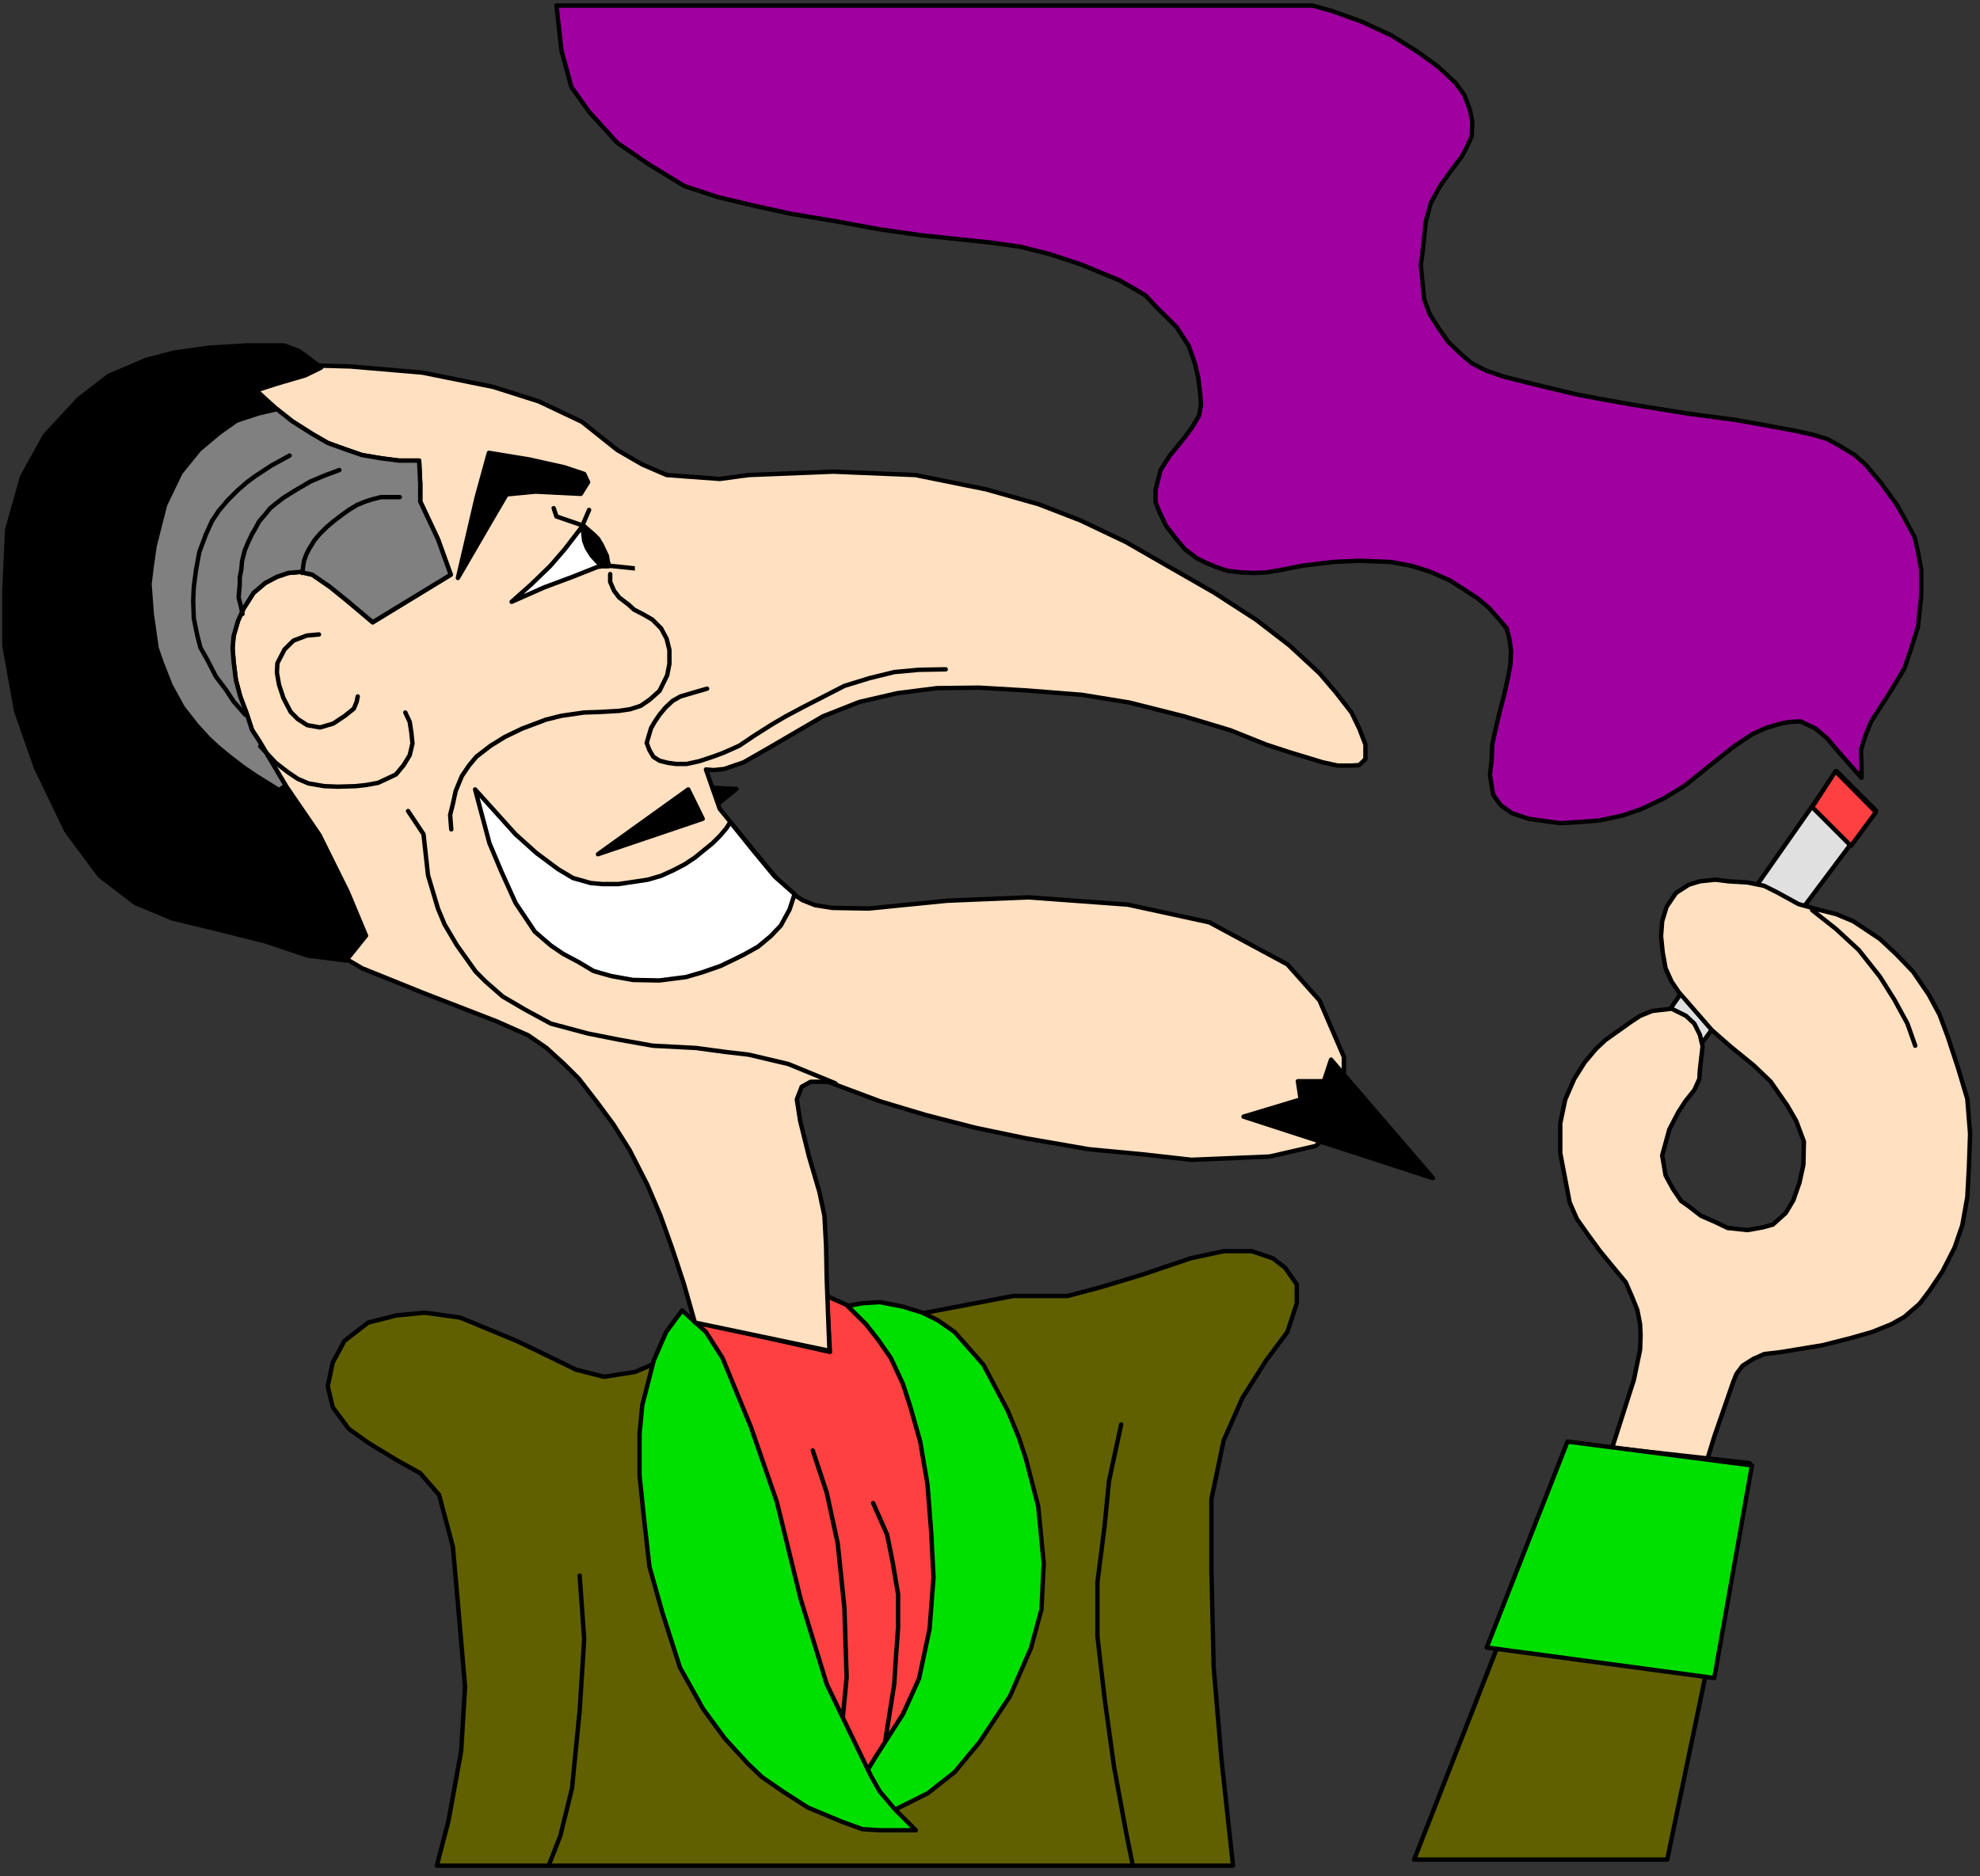 <?xml version="1.0" encoding="UTF-8" standalone="no"?>
<svg
   xmlns:ooo="http://xml.openoffice.org/svg/export"
   xmlns:dc="http://purl.org/dc/elements/1.1/"
   xmlns:cc="http://creativecommons.org/ns#"
   xmlns:rdf="http://www.w3.org/1999/02/22-rdf-syntax-ns#"
   xmlns:svg="http://www.w3.org/2000/svg"
   xmlns="http://www.w3.org/2000/svg"
   xmlns:sodipodi="http://sodipodi.sourceforge.net/DTD/sodipodi-0.dtd"
   xmlns:inkscape="http://www.inkscape.org/namespaces/inkscape"
   version="1.2"
   width="157.74mm"
   height="149.49mm"
   viewBox="0 0 15774.001 14949.001"
   preserveAspectRatio="xMidYMid"
   xml:space="preserve"
   id="svg181"
   sodipodi:docname="smoking.svg"
   style="fill-rule:evenodd;stroke-width:28.222;stroke-linejoin:round"
   inkscape:version="0.92.5 (2060ec1f9f, 2020-04-08)"><rect x="0" y="0" width="15774.001" height="14949.001" fill="#333333" stroke="none"/><sodipodi:namedview
   pagecolor="#ffffff"
   bordercolor="#666666"
   borderopacity="1"
   objecttolerance="10"
   gridtolerance="10"
   guidetolerance="10"
   inkscape:pageopacity="0"
   inkscape:pageshadow="2"
   inkscape:window-width="664"
   inkscape:window-height="487"
   id="namedview183"
   showgrid="false"
   inkscape:zoom="0.2102413"
   inkscape:cx="298.09134"
   inkscape:cy="282.48189"
   inkscape:window-x="0"
   inkscape:window-y="0"
   inkscape:window-maximized="0"
   inkscape:current-layer="svg181" />
 <defs
   class="ClipPathGroup"
   id="defs8">
  <clipPath
   id="presentation_clip_path"
   clipPathUnits="userSpaceOnUse">
   <rect
   x="0"
   y="0"
   width="21000"
   height="29700"
   id="rect2" />
  </clipPath>
  <clipPath
   id="presentation_clip_path_shrink"
   clipPathUnits="userSpaceOnUse">
   <rect
   x="21"
   y="29"
   width="20958"
   height="29641"
   id="rect5" />
  </clipPath>
 </defs>
 <defs
   class="TextShapeIndex"
   id="defs12">
  <g
   ooo:slide="id1"
   ooo:id-list="id3"
   id="g10" />
 </defs>
 <defs
   class="EmbeddedBulletChars"
   id="defs44">
  <g
   id="bullet-char-template-57356"
   transform="matrix(4.8828125e-4,0,0,-4.8828125e-4,0,0)">
   <path
   d="M 580,1141 1163,571 580,0 -4,571 Z"
   id="path14"
   inkscape:connector-curvature="0" />
  </g>
  <g
   id="bullet-char-template-57354"
   transform="matrix(4.8828125e-4,0,0,-4.8828125e-4,0,0)">
   <path
   d="M 8,1128 H 1137 V 0 H 8 Z"
   id="path17"
   inkscape:connector-curvature="0" />
  </g>
  <g
   id="bullet-char-template-10146"
   transform="matrix(4.8828125e-4,0,0,-4.8828125e-4,0,0)">
   <path
   d="M 174,0 602,739 174,1481 1456,739 Z M 1358,739 309,1346 659,739 Z"
   id="path20"
   inkscape:connector-curvature="0" />
  </g>
  <g
   id="bullet-char-template-10132"
   transform="matrix(4.8828125e-4,0,0,-4.8828125e-4,0,0)">
   <path
   d="M 2015,739 1276,0 H 717 l 543,543 H 174 v 393 h 1086 l -543,545 h 557 z"
   id="path23"
   inkscape:connector-curvature="0" />
  </g>
  <g
   id="bullet-char-template-10007"
   transform="matrix(4.8828125e-4,0,0,-4.8828125e-4,0,0)">
   <path
   d="m 0,-2 c -7,16 -16,29 -25,39 l 381,530 c -94,256 -141,385 -141,387 0,25 13,38 40,38 9,0 21,-2 34,-5 21,4 42,12 65,25 l 27,-13 111,-251 280,301 64,-25 24,25 c 21,-10 41,-24 62,-43 C 886,937 835,863 770,784 769,783 710,716 594,584 L 774,223 c 0,-27 -21,-55 -63,-84 l 16,-20 C 717,90 699,76 672,76 641,76 570,178 457,381 L 164,-76 c -22,-34 -53,-51 -92,-51 -42,0 -63,17 -64,51 -7,9 -10,24 -10,44 0,9 1,19 2,30 z"
   id="path26"
   inkscape:connector-curvature="0" />
  </g>
  <g
   id="bullet-char-template-10004"
   transform="matrix(4.8828125e-4,0,0,-4.8828125e-4,0,0)">
   <path
   d="M 285,-33 C 182,-33 111,30 74,156 52,228 41,333 41,471 c 0,78 14,145 41,201 34,71 87,106 158,106 53,0 88,-31 106,-94 l 23,-176 c 8,-64 28,-97 59,-98 l 735,706 c 11,11 33,17 66,17 42,0 63,-15 63,-46 V 965 c 0,-36 -10,-64 -30,-84 L 442,47 C 390,-6 338,-33 285,-33 Z"
   id="path29"
   inkscape:connector-curvature="0" />
  </g>
  <g
   id="bullet-char-template-9679"
   transform="matrix(4.8828125e-4,0,0,-4.8828125e-4,0,0)">
   <path
   d="M 813,0 C 632,0 489,54 383,161 276,268 223,411 223,592 c 0,181 53,324 160,431 106,107 249,161 430,161 179,0 323,-54 432,-161 108,-107 162,-251 162,-431 0,-180 -54,-324 -162,-431 C 1136,54 992,0 813,0 Z"
   id="path32"
   inkscape:connector-curvature="0" />
  </g>
  <g
   id="bullet-char-template-8226"
   transform="matrix(4.8828125e-4,0,0,-4.8828125e-4,0,0)">
   <path
   d="m 346,457 c -73,0 -137,26 -191,78 -54,51 -81,114 -81,188 0,73 27,136 81,188 54,52 118,78 191,78 73,0 134,-26 185,-79 51,-51 77,-114 77,-187 0,-75 -25,-137 -76,-188 -50,-52 -112,-78 -186,-78 z"
   id="path35"
   inkscape:connector-curvature="0" />
  </g>
  <g
   id="bullet-char-template-8211"
   transform="matrix(4.8828125e-4,0,0,-4.8828125e-4,0,0)">
   <path
   d="M -4,459 H 1135 V 606 H -4 Z"
   id="path38"
   inkscape:connector-curvature="0" />
  </g>
  <g
   id="bullet-char-template-61548"
   transform="matrix(4.8828125e-4,0,0,-4.8828125e-4,0,0)">
   <path
   d="m 173,740 c 0,163 58,303 173,419 116,115 255,173 419,173 163,0 302,-58 418,-173 116,-116 174,-256 174,-419 0,-163 -58,-303 -174,-418 C 1067,206 928,148 765,148 601,148 462,206 346,322 231,437 173,577 173,740 Z"
   id="path41"
   inkscape:connector-curvature="0" />
  </g>
 </defs>
 <g
   id="g49"
   transform="translate(-2613,-7375)">
  <g
   id="id2"
   class="Master_Slide">
   <g
   id="bg-id2"
   class="Background" />
   <g
   id="bo-id2"
   class="BackgroundObjects" />
  </g>
 </g>
 <g
   class="SlideGroup"
   id="g179"
   transform="translate(-2613,-7375)">
  <g
   id="g177">
   <g
   id="container-id1">
    <g
   id="id1"
   class="Slide"
   clip-path="url(#presentation_clip_path)">
     <g
   class="Page"
   id="g173">
      <g
   class="Graphic"
   id="g171">
       <g
   id="id3">
        <rect
   class="BoundingBox"
   x="2613"
   y="7375"
   width="15774"
   height="14949"
   id="rect51"
   style="fill:none;stroke:none" />
        <path
   d="m 8065,18138 -392,168 -248,39 -224,-57 -225,-110 -247,-119 -225,-93 -225,-93 -283,-39 -225,22 -225,57 -189,146 -93,172 -40,189 40,168 128,172 154,110 225,137 190,106 150,172 110,414 40,450 57,666 -31,512 -101,556 -93,357 h 6343 l -92,-847 -62,-732 -18,-772 v -569 l 97,-467 150,-340 190,-300 168,-225 75,-229 v -150 l -93,-133 -97,-75 -168,-57 h -225 l -264,57 -393,133 -322,97 -264,70 h -433 l -304,58 -393,75 -339,61 -358,36 h -414 l -450,57 z"
   id="path53"
   inkscape:connector-curvature="0"
   style="fill:#606000;stroke:none" />
        <path
   d="m 8065,18138 -392,168 -248,39 -224,-57 -225,-110 -247,-119 -225,-93 -225,-93 -283,-39 -225,22 -225,57 -189,146 -93,172 -40,189 40,168 128,172 154,110 225,137 190,106 150,172 110,414 40,450 57,666 -31,512 -101,556 -93,357 h 6343 l -92,-847 -62,-732 -18,-772 v -569 l 97,-467 150,-340 190,-300 168,-225 75,-229 v -150 l -93,-133 -97,-75 -168,-57 h -225 l -264,57 -393,133 -322,97 -264,70 h -433 l -304,58 -393,75 -339,61 -358,36 h -414 l -450,57 z"
   id="path55"
   inkscape:connector-curvature="0"
   style="fill:none;stroke:#000000;stroke-width:35;stroke-linecap:round;stroke-linejoin:round" />
        <path
   d="m 7231,19929 36,507 -36,569 -61,618 -93,379 -93,238"
   id="path57"
   inkscape:connector-curvature="0"
   style="fill:none;stroke:#000000;stroke-width:35;stroke-linecap:round;stroke-linejoin:round" />
        <path
   d="m 11545,18725 -97,450 -35,357 -57,450 v 432 l 57,494 75,543 93,507 57,282"
   id="path59"
   inkscape:connector-curvature="0"
   style="fill:none;stroke:#000000;stroke-width:35;stroke-linecap:round;stroke-linejoin:round" />
        <path
   d="m 8087,17891 1138,256 -26,-446 375,168 489,437 208,414 92,318 115,472 -22,339 -93,547 -128,358 -136,397 -261,392 -357,265 -525,-375 -322,-379 -287,-428 -163,-530 -119,-551 -53,-507 18,-525 z"
   id="path61"
   inkscape:connector-curvature="0"
   style="fill:#ff4040;stroke:none" />
        <path
   d="m 8087,17891 1138,256 -26,-446 375,168 489,437 208,414 92,318 115,472 -22,339 -93,547 -128,358 -136,397 -261,392 -357,265 -525,-375 -322,-379 -287,-428 -163,-530 -119,-551 -53,-507 18,-525 z"
   id="path63"
   inkscape:connector-curvature="0"
   style="fill:none;stroke:#000000;stroke-width:35;stroke-linecap:round;stroke-linejoin:round" />
        <path
   d="m 9088,18932 111,335 88,406 53,512 18,555 -31,322"
   id="path65"
   inkscape:connector-curvature="0"
   style="fill:none;stroke:#000000;stroke-width:35;stroke-linecap:round;stroke-linejoin:round" />
        <path
   d="m 9569,19351 111,251 44,217 44,260 v 260 l -18,251 -13,203 -71,450"
   id="path67"
   inkscape:connector-curvature="0"
   style="fill:none;stroke:#000000;stroke-width:35;stroke-linecap:round;stroke-linejoin:round" />
        <path
   d="m 9366,17781 115,-22 141,-9 181,35 159,49 123,61 133,93 229,260 194,366 88,212 58,176 97,375 44,455 -18,366 -84,309 -167,383 -243,367 -198,238 -212,167 -256,128 -282,71 -155,-9 115,-212 154,-256 225,-352 128,-283 84,-397 31,-410 -18,-353 -30,-388 -58,-340 -79,-278 -58,-180 -97,-208 -101,-145 -97,-124 z"
   id="path69"
   inkscape:connector-curvature="0"
   style="fill:#00e000;stroke:none" />
        <path
   d="m 9366,17781 115,-22 141,-9 181,35 159,49 123,61 133,93 229,260 194,366 88,212 58,176 97,375 44,455 -18,366 -84,309 -167,383 -243,367 -198,238 -212,167 -256,128 -282,71 -155,-9 115,-212 154,-256 225,-352 128,-283 84,-397 31,-410 -18,-353 -30,-388 -58,-340 -79,-278 -58,-180 -97,-208 -101,-145 -97,-124 z"
   id="path71"
   inkscape:connector-curvature="0"
   style="fill:none;stroke:#000000;stroke-width:35;stroke-linecap:round;stroke-linejoin:round" />
        <path
   d="m 8047,17816 190,172 132,207 225,547 208,600 189,772 208,679 163,340 190,393 70,123 119,141 168,168 h -287 l -141,-9 -168,-62 -264,-110 -199,-128 -167,-115 -115,-110 -181,-198 -172,-234 -185,-331 -141,-441 -102,-362 -40,-353 -39,-375 v -330 l 22,-230 92,-357 98,-225 z"
   id="path73"
   inkscape:connector-curvature="0"
   style="fill:#00e000;stroke:none" />
        <path
   d="m 8047,17816 190,172 132,207 225,547 208,600 189,772 208,679 163,340 190,393 70,123 119,141 168,168 h -287 l -141,-9 -168,-62 -264,-110 -199,-128 -167,-115 -115,-110 -181,-198 -172,-234 -185,-331 -141,-441 -102,-362 -40,-353 -39,-375 v -330 l 22,-230 92,-357 98,-225 z"
   id="path75"
   inkscape:connector-curvature="0"
   style="fill:none;stroke:#000000;stroke-width:35;stroke-linecap:round;stroke-linejoin:round" />
        <path
   d="m 7046,7419 h 6021 l 159,44 234,84 238,110 212,133 163,119 137,128 70,97 44,119 18,92 -4,115 -44,97 -40,71 -93,123 -75,106 -75,137 -39,145 -27,252 -13,97 13,132 13,137 44,119 67,106 83,119 102,97 84,71 110,57 141,49 190,48 181,44 207,49 181,35 269,48 441,71 370,49 248,44 238,44 141,31 115,35 97,53 123,75 88,79 119,141 128,177 62,110 79,146 27,119 26,141 v 203 l -26,251 -57,181 -49,146 -57,97 -84,136 -66,102 -62,97 -44,110 -35,111 4,114 v 111 l -198,-225 -75,-89 -93,-79 -119,-57 -88,4 -71,13 -119,36 -106,48 -146,97 -189,150 -203,163 -168,102 -176,84 -150,52 -185,40 -168,13 -146,9 -123,-17 -128,-18 -132,-44 -93,-66 -57,-80 -14,-75 -13,-88 13,-110 5,-128 26,-119 40,-168 26,-97 31,-137 22,-114 5,-115 -13,-93 -22,-83 -58,-71 -84,-93 -88,-75 -101,-66 -124,-79 -163,-71 -141,-44 -168,-31 -247,-9 -203,9 -256,31 -154,31 -128,22 -101,4 -97,-4 -111,-13 -92,-31 -75,-31 -80,-40 -92,-70 -71,-84 -79,-102 -53,-110 -31,-79 v -97 l 40,-159 70,-110 115,-141 66,-89 57,-97 14,-84 -5,-75 -17,-141 -27,-114 -48,-137 -97,-150 -93,-93 -71,-70 -83,-89 -102,-61 -110,-62 -128,-53 -172,-71 -252,-83 -229,-58 -247,-35 -543,-57 -344,-49 -335,-62 -366,-61 -282,-62 -300,-71 -265,-88 -282,-172 -252,-172 -225,-247 -141,-198 -79,-292 z"
   id="path77"
   inkscape:connector-curvature="0"
   style="fill:#a000a0;stroke:none" />
        <path
   d="m 7046,7419 h 6021 l 159,44 234,84 238,110 212,133 163,119 137,128 70,97 44,119 18,92 -4,115 -44,97 -40,71 -93,123 -75,106 -75,137 -39,145 -27,252 -13,97 13,132 13,137 44,119 67,106 83,119 102,97 84,71 110,57 141,49 190,48 181,44 207,49 181,35 269,48 441,71 370,49 248,44 238,44 141,31 115,35 97,53 123,75 88,79 119,141 128,177 62,110 79,146 27,119 26,141 v 203 l -26,251 -57,181 -49,146 -57,97 -84,136 -66,102 -62,97 -44,110 -35,111 4,114 v 111 l -198,-225 -75,-89 -93,-79 -119,-57 -88,4 -71,13 -119,36 -106,48 -146,97 -189,150 -203,163 -168,102 -176,84 -150,52 -185,40 -168,13 -146,9 -123,-17 -128,-18 -132,-44 -93,-66 -57,-80 -14,-75 -13,-88 13,-110 5,-128 26,-119 40,-168 26,-97 31,-137 22,-114 5,-115 -13,-93 -22,-83 -58,-71 -84,-93 -88,-75 -101,-66 -124,-79 -163,-71 -141,-44 -168,-31 -247,-9 -203,9 -256,31 -154,31 -128,22 -101,4 -97,-4 -111,-13 -92,-31 -75,-31 -80,-40 -92,-70 -71,-84 -79,-102 -53,-110 -31,-79 v -97 l 40,-159 70,-110 115,-141 66,-89 57,-97 14,-84 -5,-75 -17,-141 -27,-114 -48,-137 -97,-150 -93,-93 -71,-70 -83,-89 -102,-61 -110,-62 -128,-53 -172,-71 -252,-83 -229,-58 -247,-35 -543,-57 -344,-49 -335,-62 -366,-61 -282,-62 -300,-71 -265,-88 -282,-172 -252,-172 -225,-247 -141,-198 -79,-292 z"
   id="path79"
   inkscape:connector-curvature="0"
   style="fill:none;stroke:#000000;stroke-width:35;stroke-linecap:round;stroke-linejoin:round" />
        <path
   d="m 17245,13520 -1791,2558 242,243 1862,-2488 z"
   id="path81"
   inkscape:connector-curvature="0"
   style="fill:#e0e0e0;stroke:none" />
        <path
   d="m 17245,13520 -1791,2558 242,243 1862,-2488 z"
   id="path83"
   inkscape:connector-curvature="0"
   style="fill:none;stroke:#000000;stroke-width:35;stroke-linecap:round;stroke-linejoin:round" />
        <path
   d="m 17236,13520 322,326 -199,269 -309,-309 z"
   id="path85"
   inkscape:connector-curvature="0"
   style="fill:#ff4040;stroke:none" />
        <path
   d="m 17236,13520 322,326 -199,269 -309,-309 z"
   id="path87"
   inkscape:connector-curvature="0"
   style="fill:none;stroke:#000000;stroke-width:35;stroke-linecap:round;stroke-linejoin:round" />
        <path
   d="m 18286,16131 -71,-238 -84,-256 -66,-177 -88,-163 -124,-181 -136,-141 -128,-119 -212,-141 -137,-57 -145,-36 -155,-44 -167,-92 -106,-53 -133,-27 -150,-9 -105,-13 -124,13 -88,27 -102,66 -75,110 -35,115 -9,119 13,128 23,128 48,106 57,84 150,172 115,132 146,128 189,154 133,128 132,190 71,123 61,164 -4,185 -31,141 -49,141 -61,102 -102,92 -79,22 -124,22 -158,-17 -102,-49 -110,-48 -97,-75 -62,-44 -66,-98 -57,-105 -27,-159 57,-207 71,-137 57,-88 71,-89 40,-88 4,-70 22,-190 -22,-93 -44,-88 -66,-62 -115,-57 -154,18 -97,39 -80,53 -92,66 -106,75 -75,71 -89,106 -83,132 -71,163 -40,190 v 238 l 75,393 58,132 84,119 97,133 119,145 88,106 48,110 45,111 22,114 4,88 -4,115 -49,238 -362,1134 h 794 l 208,-679 150,-433 26,-66 49,-66 83,-53 89,-40 141,-17 132,-22 190,-31 229,-58 168,-48 154,-62 102,-57 123,-106 80,-106 101,-150 97,-190 62,-180 40,-225 13,-243 9,-260 z"
   id="path89"
   inkscape:connector-curvature="0"
   style="fill:#ffe0c0;stroke:none" />
        <path
   d="m 18286,16131 -71,-238 -84,-256 -66,-177 -88,-163 -124,-181 -136,-141 -128,-119 -212,-141 -137,-57 -145,-36 -155,-44 -167,-92 -106,-53 -133,-27 -150,-9 -105,-13 -124,13 -88,27 -102,66 -75,110 -35,115 -9,119 13,128 23,128 48,106 57,84 150,172 115,132 146,128 189,154 133,128 132,190 71,123 61,164 -4,185 -31,141 -49,141 -61,102 -102,92 -79,22 -124,22 -158,-17 -102,-49 -110,-48 -97,-75 -62,-44 -66,-98 -57,-105 -27,-159 57,-207 71,-137 57,-88 71,-89 40,-88 4,-70 22,-190 -22,-93 -44,-88 -66,-62 -115,-57 -154,18 -97,39 -80,53 -92,66 -106,75 -75,71 -89,106 -83,132 -71,163 -40,190 v 238 l 75,393 58,132 84,119 97,133 119,145 88,106 48,110 45,111 22,114 4,88 -4,115 -49,238 -362,1134 h 794 l 208,-679 150,-433 26,-66 49,-66 83,-53 89,-40 141,-17 132,-22 190,-31 229,-58 168,-48 154,-62 102,-57 123,-106 80,-106 101,-150 97,-190 62,-180 40,-225 13,-243 9,-260 z"
   id="path91"
   inkscape:connector-curvature="0"
   style="fill:none;stroke:#000000;stroke-width:35;stroke-linecap:round;stroke-linejoin:round" />
        <path
   d="m 17050,14627 190,150 181,167 168,212 114,181 106,194 62,176"
   id="path93"
   inkscape:connector-curvature="0"
   style="fill:none;stroke:#000000;stroke-width:35;stroke-linecap:round;stroke-linejoin:round" />
        <path
   d="m 15176,18879 1376,154 -657,3159 h -2016 z"
   id="path95"
   inkscape:connector-curvature="0"
   style="fill:#606000;stroke:none" />
        <path
   d="m 15176,18879 1376,154 -657,3159 h -2016 z"
   id="path97"
   inkscape:connector-curvature="0"
   style="fill:none;stroke:#000000;stroke-width:35;stroke-linecap:round;stroke-linejoin:round" />
        <path
   d="m 15101,18861 1469,190 -300,1694 -1813,-243 z"
   id="path99"
   inkscape:connector-curvature="0"
   style="fill:#00e000;stroke:none" />
        <path
   d="m 15101,18861 1469,190 -300,1694 -1813,-243 z"
   id="path101"
   inkscape:connector-curvature="0"
   style="fill:none;stroke:#000000;stroke-width:35;stroke-linecap:round;stroke-linejoin:round" />
        <path
   d="m 4395,10326 260,-44 h 296 l 454,13 574,49 564,114 362,115 344,163 282,225 199,115 194,84 423,31 230,-31 675,-27 653,27 564,114 419,119 331,128 362,172 331,190 370,212 335,216 269,207 239,221 128,150 127,163 62,128 49,128 v 115 l -49,48 -62,4 h -110 l -119,-26 -260,-79 -190,-62 -287,-115 -366,-110 -436,-110 -380,-62 -445,-35 -375,-22 -335,4 -314,40 -304,70 -291,115 -454,265 -177,101 -154,53 -84,9 -62,-5 110,314 344,423 115,137 128,119 71,48 101,40 137,22 291,5 622,-62 653,-27 789,58 649,141 622,335 256,287 194,450 v 397 l -53,167 -172,146 -366,84 -622,26 -393,-44 -423,-40 -508,-88 -401,-84 -393,-101 -366,-110 -414,-155 h -137 l -71,40 -39,101 26,168 71,287 83,282 40,190 13,238 5,260 22,578 -1072,-225 -88,-309 -93,-282 -93,-260 -105,-247 -142,-278 -128,-203 -127,-172 -150,-194 -120,-119 -136,-124 -146,-101 -251,-111 -591,-229 -481,-194 -340,-199 -569,-308 -362,-252 -366,-370 -366,-486 -229,-507 -141,-507 -27,-481 44,-331 97,-291 159,-313 150,-168 177,-203 216,-163 260,-128 z"
   id="path103"
   inkscape:connector-curvature="0"
   style="fill:#ffe0c0;stroke:none" />
        <path
   d="m 4395,10326 260,-44 h 296 l 454,13 574,49 564,114 362,115 344,163 282,225 199,115 194,84 423,31 230,-31 675,-27 653,27 564,114 419,119 331,128 362,172 331,190 370,212 335,216 269,207 239,221 128,150 127,163 62,128 49,128 v 115 l -49,48 -62,4 h -110 l -119,-26 -260,-79 -190,-62 -287,-115 -366,-110 -436,-110 -380,-62 -445,-35 -375,-22 -335,4 -314,40 -304,70 -291,115 -454,265 -177,101 -154,53 -84,9 -62,-5 110,314 344,423 115,137 128,119 71,48 101,40 137,22 291,5 622,-62 653,-27 789,58 649,141 622,335 256,287 194,450 v 397 l -53,167 -172,146 -366,84 -622,26 -393,-44 -423,-40 -508,-88 -401,-84 -393,-101 -366,-110 -414,-155 h -137 l -71,40 -39,101 26,168 71,287 83,282 40,190 13,238 5,260 22,578 -1072,-225 -88,-309 -93,-282 -93,-260 -105,-247 -142,-278 -128,-203 -127,-172 -150,-194 -120,-119 -136,-124 -146,-101 -251,-111 -591,-229 -481,-194 -340,-199 -569,-308 -362,-252 -366,-370 -366,-486 -229,-507 -141,-507 -27,-481 44,-331 97,-291 159,-313 150,-168 177,-203 216,-163 260,-128 z"
   id="path105"
   inkscape:connector-curvature="0"
   style="fill:none;stroke:#000000;stroke-width:35;stroke-linecap:round;stroke-linejoin:round" />
        <path
   d="m 5370,15028 -309,-40 -340,-114 -370,-93 -366,-88 -296,-124 -282,-216 -265,-357 -242,-503 -159,-454 -93,-521 v -441 l 22,-481 119,-423 181,-327 269,-291 239,-185 300,-128 220,-57 282,-40 300,-18 h 296 l 119,45 79,57 97,75 -127,62 -225,66 -164,53 66,62 98,88 123,97 159,101 123,71 146,53 128,44 154,26 141,18 h 159 l 9,185 v 141 l 141,300 102,283 -622,379 -199,-168 -141,-114 -141,-97 -97,-22 -93,8 -92,31 -93,49 -93,79 -79,124 -44,97 -36,123 -8,97 8,106 18,146 35,132 53,141 40,124 57,88 212,357 269,393 225,454 146,349 z"
   id="path107"
   inkscape:connector-curvature="0"
   style="fill:#000000;stroke:none" />
        <path
   d="m 5370,15028 -309,-40 -340,-114 -370,-93 -366,-88 -296,-124 -282,-216 -265,-357 -242,-503 -159,-454 -93,-521 v -441 l 22,-481 119,-423 181,-327 269,-291 239,-185 300,-128 220,-57 282,-40 300,-18 h 296 l 119,45 79,57 97,75 -127,62 -225,66 -164,53 66,62 98,88 123,97 159,101 123,71 146,53 128,44 154,26 141,18 h 159 l 9,185 v 141 l 141,300 102,283 -622,379 -199,-168 -141,-114 -141,-97 -97,-22 -93,8 -92,31 -93,49 -93,79 -79,124 -44,97 -36,123 -8,97 8,106 18,146 35,132 53,141 40,124 57,88 212,357 269,393 225,454 146,349 z"
   id="path109"
   inkscape:connector-curvature="0"
   style="fill:none;stroke:#000000;stroke-width:35;stroke-linecap:round;stroke-linejoin:round" />
        <path
   d="m 4836,13670 -185,-115 -97,-66 -110,-84 -97,-80 -75,-70 -93,-102 -110,-141 -97,-176 -71,-181 -40,-115 -39,-273 -18,-238 18,-146 22,-154 39,-155 45,-176 123,-256 150,-185 159,-133 137,-97 172,-57 150,-35 123,97 159,101 123,71 146,53 128,44 154,26 141,18 h 159 l 9,185 v 141 l 141,300 102,283 -622,379 -199,-168 -141,-114 -141,-97 -97,-22 -93,8 -92,31 -93,49 -93,79 -79,124 -44,97 -36,123 -8,97 8,106 18,146 35,132 53,141 40,124 57,88 212,357 z"
   id="path111"
   inkscape:connector-curvature="0"
   style="fill:#808080;stroke:none" />
        <path
   d="m 4836,13670 -185,-115 -97,-66 -110,-84 -97,-80 -75,-70 -93,-102 -110,-141 -97,-176 -71,-181 -40,-115 -39,-273 -18,-238 18,-146 22,-154 39,-155 45,-176 123,-256 150,-185 159,-133 137,-97 172,-57 150,-35 123,97 159,101 123,71 146,53 128,44 154,26 141,18 h 159 l 9,185 v 141 l 141,300 102,283 -622,379 -199,-168 -141,-114 -141,-97 -97,-22 -93,8 -92,31 -93,49 -93,79 -79,124 -44,97 -36,123 -8,97 8,106 18,146 35,132 53,141 40,124 57,88 212,357 z"
   id="path113"
   inkscape:connector-curvature="0"
   style="fill:none;stroke:#000000;stroke-width:35;stroke-linecap:round;stroke-linejoin:round" />
        <path
   d="m 4920,11005 -146,80 -127,83 -71,53 -71,62 -75,75 -75,88 -53,80 -48,106 -53,141 -26,141 -18,137 -5,110 5,141 26,128 27,106 53,93 70,136 80,106 61,93 93,106"
   id="path115"
   inkscape:connector-curvature="0"
   style="fill:none;stroke:#000000;stroke-width:35;stroke-linecap:round;stroke-linejoin:round" />
        <path
   d="m 5317,11120 -119,44 -115,49 -119,70 -93,58 -57,44 -48,39 -40,49 -49,57 -26,49 -31,53 -31,66 -26,62 -22,88 -5,62 -13,66 v 57 l -9,102 18,70 13,62"
   id="path117"
   inkscape:connector-curvature="0"
   style="fill:none;stroke:#000000;stroke-width:35;stroke-linecap:round;stroke-linejoin:round" />
        <path
   d="m 5798,11336 h -66 -84 l -71,18 -53,17 -66,27 -66,40 -49,35 -70,53 -57,48 -58,58 -40,48 -44,71 -22,44 -17,48 -14,97"
   id="path119"
   inkscape:connector-curvature="0"
   style="fill:none;stroke:#000000;stroke-width:35;stroke-linecap:round;stroke-linejoin:round" />
        <path
   d="m 6398,13665 322,357 167,150 172,128 119,71 142,40 92,8 h 128 l 115,-17 119,-18 106,-31 97,-44 92,-48 80,-53 141,-115 62,-62 48,-57 31,-49 181,225 172,208 159,141 -40,123 -70,128 -80,84 -101,84 -111,62 -97,48 -92,44 -141,49 -133,39 -211,27 -212,-4 -172,-31 -141,-40 -119,-71 -124,-66 -97,-66 -128,-110 -154,-230 -115,-255 -93,-221 z"
   id="path121"
   inkscape:connector-curvature="0"
   style="fill:#ffffff;stroke:none" />
        <path
   d="m 6398,13665 322,357 167,150 172,128 119,71 142,40 92,8 h 128 l 115,-17 119,-18 106,-31 97,-44 92,-48 80,-53 141,-115 62,-62 48,-57 31,-49 181,225 172,208 159,141 -40,123 -70,128 -80,84 -101,84 -111,62 -97,48 -92,44 -141,49 -133,39 -211,27 -212,-4 -172,-31 -141,-40 -119,-71 -124,-66 -97,-66 -128,-110 -154,-230 -115,-255 -93,-221 z"
   id="path123"
   inkscape:connector-curvature="0"
   style="fill:none;stroke:#000000;stroke-width:35;stroke-linecap:round;stroke-linejoin:round" />
        <path
   d="m 5154,12430 -97,9 -106,40 -71,70 -57,110 -4,75 17,97 35,106 58,111 57,57 75,48 102,18 105,-31 93,-62 71,-57 22,-53 9,-44"
   id="path125"
   inkscape:connector-curvature="0"
   style="fill:none;stroke:#000000;stroke-width:35;stroke-linecap:round;stroke-linejoin:round" />
        <path
   d="m 4686,13321 124,132 97,75 79,53 84,36 128,22 110,4 137,-4 84,-9 97,-18 66,-31 75,-35 62,-75 48,-79 22,-93 -9,-88 -13,-84 -35,-75"
   id="path127"
   inkscape:connector-curvature="0"
   style="fill:none;stroke:#000000;stroke-width:35;stroke-linecap:round;stroke-linejoin:round" />
        <path
   d="m 7258,11561 -146,190 -114,132 -155,150 -154,137 260,-115 225,-84 199,-79 92,-13 -31,-80 -35,-92 -44,-62 z"
   id="path129"
   inkscape:connector-curvature="0"
   style="fill:#ffffff;stroke:none" />
        <path
   d="m 7258,11561 -146,190 -114,132 -155,150 -154,137 260,-115 225,-84 199,-79 92,-13 -31,-80 -35,-92 -44,-62 z"
   id="path131"
   inkscape:connector-curvature="0"
   style="fill:none;stroke:#000000;stroke-width:35;stroke-linecap:round;stroke-linejoin:round" />
        <path
   d="m 7306,11438 -53,123 -207,-71 -22,-66"
   id="path133"
   inkscape:connector-curvature="0"
   style="fill:none;stroke:#000000;stroke-width:35;stroke-linecap:round;stroke-linejoin:round" />
        <defs
   id="defs138">
         <clipPath
   id="clip_path_1"
   clipPathUnits="userSpaceOnUse">
          <path
   d="m 7465,11177 h 206 v 1463 h -206 z"
   id="path135"
   inkscape:connector-curvature="0" />
         </clipPath>
        </defs>
        <g
   clip-path="url(#clip_path_1)"
   id="g142">
         <path
   d="m 7293,11865 516,53"
   id="path140"
   inkscape:connector-curvature="0"
   style="fill:none;stroke:#000000;stroke-width:35;stroke-linecap:round;stroke-linejoin:miter" />
        </g>
        <path
   d="m 7258,11561 70,62 49,44 31,53 40,84 13,83 h -36 l -48,-30 -49,-53 -39,-62 -22,-57 -9,-75 z"
   id="path144"
   inkscape:connector-curvature="0"
   style="fill:#000000;stroke:none" />
        <path
   d="m 7258,11561 70,62 49,44 31,53 40,84 13,83 h -36 l -48,-30 -49,-53 -39,-62 -22,-57 -9,-75 z"
   id="path146"
   inkscape:connector-curvature="0"
   style="fill:none;stroke:#000000;stroke-width:35;stroke-linecap:round;stroke-linejoin:round" />
        <path
   d="m 6261,11980 269,-463 119,-203 230,-22 361,18 58,-93 -31,-66 -159,-53 -278,-62 -322,-53 -97,353 z"
   id="path148"
   inkscape:connector-curvature="0"
   style="fill:#000000;stroke:none" />
        <path
   d="m 6261,11980 269,-463 119,-203 230,-22 361,18 58,-93 -31,-66 -159,-53 -278,-62 -322,-53 -97,353 z"
   id="path150"
   inkscape:connector-curvature="0"
   style="fill:none;stroke:#000000;stroke-width:35;stroke-linecap:round;stroke-linejoin:round" />
        <path
   d="m 8096,13665 -719,516 834,-282 z"
   id="path152"
   inkscape:connector-curvature="0"
   style="fill:#000000;stroke:none" />
        <path
   d="m 8096,13665 -719,516 834,-282 z"
   id="path154"
   inkscape:connector-curvature="0"
   style="fill:none;stroke:#000000;stroke-width:35;stroke-linecap:round;stroke-linejoin:round" />
        <path
   d="m 8290,13652 190,9 -141,114 z"
   id="path156"
   inkscape:connector-curvature="0"
   style="fill:#000000;stroke:none" />
        <path
   d="m 8290,13652 190,9 -141,114 z"
   id="path158"
   inkscape:connector-curvature="0"
   style="fill:none;stroke:#000000;stroke-width:35;stroke-linecap:round;stroke-linejoin:round" />
        <path
   d="m 12520,16272 1509,490 -812,-944 -57,172 h -207 l 22,145 z"
   id="path160"
   inkscape:connector-curvature="0"
   style="fill:#000000;stroke:none" />
        <path
   d="m 12520,16272 1509,490 -812,-944 -57,172 h -207 l 22,145 z"
   id="path162"
   inkscape:connector-curvature="0"
   style="fill:none;stroke:#000000;stroke-width:35;stroke-linecap:round;stroke-linejoin:round" />
        <path
   d="m 8246,12862 -124,36 -88,26 -62,35 -57,53 -48,58 -36,53 -31,53 -22,74 -13,45 22,57 31,53 49,31 66,17 66,9 h 84 l 101,-22 106,-35 84,-31 128,-57 119,-80 145,-92 106,-62 133,-71 119,-61 216,-111 198,-61 199,-49 194,-18 216,-4"
   id="path164"
   inkscape:connector-curvature="0"
   style="fill:none;stroke:#000000;stroke-width:35;stroke-linecap:round;stroke-linejoin:round" />
        <path
   d="m 7474,11949 v 62 l 31,71 40,53 75,57 44,40 75,39 70,40 71,71 44,83 22,89 v 110 l -18,92 -61,124 -80,71 -70,48 -84,27 -88,13 -155,9 -123,4 -181,26 -124,31 -189,71 -137,66 -115,71 -114,88 -58,70 -57,84 -49,119 -22,102 -22,88 9,115"
   id="path166"
   inkscape:connector-curvature="0"
   style="fill:none;stroke:#000000;stroke-width:35;stroke-linecap:round;stroke-linejoin:round" />
        <path
   d="m 9269,16007 -375,-154 -317,-75 -190,-22 -229,-31 -344,-18 -269,-48 -247,-49 -296,-79 -203,-110 -181,-106 -136,-119 -80,-80 -150,-211 -97,-164 -53,-127 -79,-265 -36,-327 -123,-185"
   id="path168"
   inkscape:connector-curvature="0"
   style="fill:none;stroke:#000000;stroke-width:35;stroke-linecap:round;stroke-linejoin:round" />
       </g>
      </g>
     </g>
    </g>
   </g>
  </g>
 </g>
</svg>